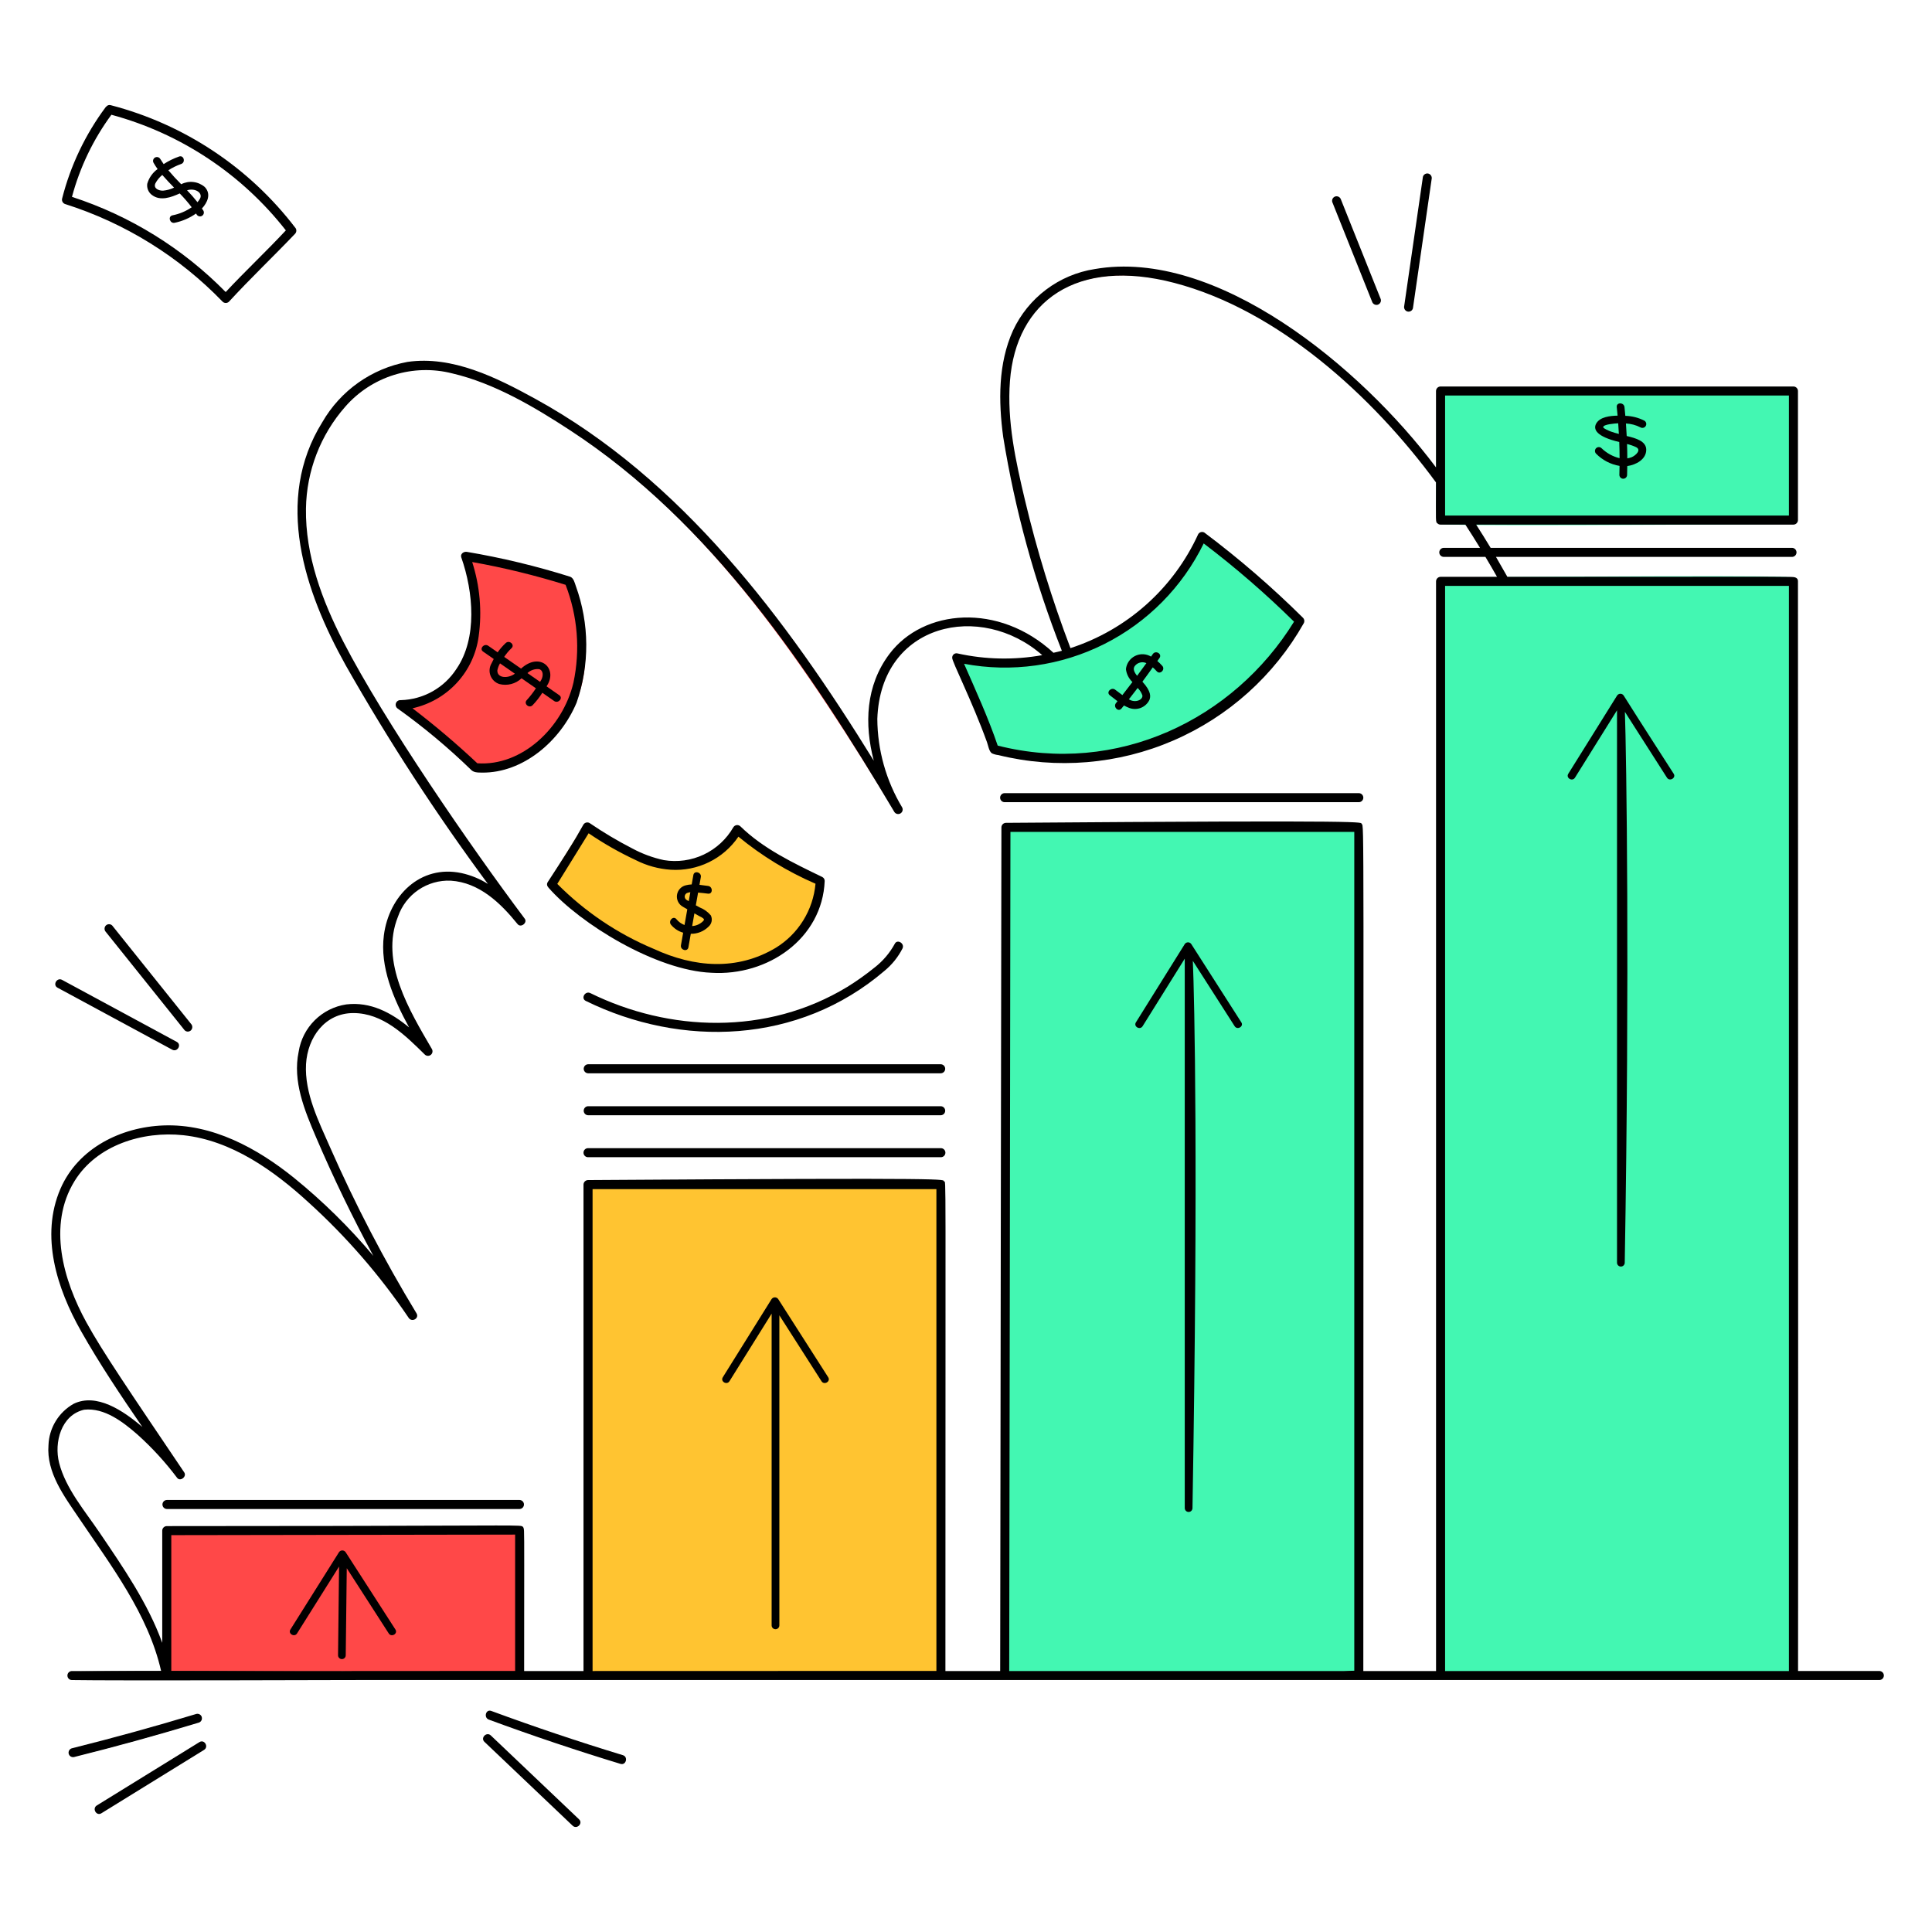 <svg width="400" height="400" viewBox="0 0 400 400" fill="none" xmlns="http://www.w3.org/2000/svg">
<path d="M307.625 115.164H309.493C310.349 116.62 311.187 118.087 312.007 119.564H310.169C309.338 118.087 308.49 116.62 307.625 115.164Z" fill="#FF4848"/>
<path d="M303.469 108.482H305.377C306.46 110.161 307.516 111.853 308.545 113.56H306.665C305.626 111.853 304.561 110.161 303.469 108.482Z" fill="#FF4848"/>
<path d="M208.968 78.878C208.33 87.196 210.152 95.478 212.066 103.528C214.551 113.999 217.718 124.295 221.548 134.352C221.042 134.512 220.548 134.686 220.028 134.828C214.45 120.486 210.365 105.608 207.838 90.428C206.792 83.156 206.728 75.29 209.864 68.484C211.422 65.163 213.77 62.276 216.703 60.073C219.635 57.87 223.063 56.419 226.686 55.848C252.122 51.638 281.8 76.174 297.452 97.18V99.832C261.572 51.012 211.666 43.756 208.968 78.878Z" fill="#FF4848"/>
<path d="M10.173 299.2C10.198 297.158 10.879 295.177 12.114 293.551C13.349 291.924 15.074 290.737 17.035 290.164C17.08 290.16 17.126 290.16 17.171 290.164C17.196 290.153 17.222 290.144 17.249 290.138C22.023 289.5 26.579 293.004 30.179 296.238C25.523 289.456 20.903 282.622 16.871 275.494C11.935 266.766 8.425 255.946 12.629 246.204C16.229 237.844 25.087 233.474 33.867 233.15C43.927 232.778 53.191 237.818 60.793 243.972C67.118 249.102 72.907 254.859 78.071 261.156C73.487 252.765 69.309 244.17 65.537 235.37C63.183 229.862 60.685 223.876 61.963 217.77C62.346 215.331 63.496 213.077 65.246 211.336C66.996 209.594 69.256 208.456 71.697 208.086C76.921 207.462 81.359 210.014 85.175 213.286C81.799 207.214 78.731 200.416 79.621 193.634C80.673 185.602 87.021 179.082 95.495 180.894C97.677 181.366 99.744 182.267 101.575 183.544C90.662 168.897 80.684 153.577 71.699 137.674C63.139 122.454 56.819 103.57 66.873 87.452C68.724 84.241 71.251 81.47 74.278 79.331C77.306 77.192 80.762 75.736 84.407 75.064C93.661 73.726 102.783 78.316 110.661 82.634C141.261 99.406 162.957 128.556 181.273 158.332C179.073 150.578 179.153 142.26 184.273 135.474C191.175 126.314 206.655 124.712 218.089 135.3C217.427 135.454 216.763 135.598 216.089 135.72C203.389 124.32 182.205 128.502 181.501 148.834C181.543 155.319 183.326 161.674 186.665 167.234C186.718 167.325 186.753 167.425 186.767 167.53C186.782 167.634 186.775 167.74 186.749 167.842C186.722 167.944 186.675 168.039 186.612 168.123C186.548 168.207 186.469 168.278 186.378 168.331C186.287 168.384 186.187 168.419 186.082 168.433C185.978 168.448 185.872 168.441 185.77 168.415C185.668 168.388 185.572 168.342 185.489 168.278C185.405 168.214 185.334 168.135 185.281 168.044C167.213 138.626 147.509 108.214 118.111 88.984C110.681 84.122 102.331 79.284 93.635 77.166C89.639 76.174 85.448 76.3 81.518 77.529C77.589 78.759 74.073 81.044 71.355 84.136C66.217 89.998 63.327 97.494 63.201 105.288C63.053 115.018 66.571 124.402 70.965 132.932C79.527 149.548 97.341 175.368 108.519 190.264C109.061 190.984 107.831 191.942 107.259 191.234C103.715 186.852 99.277 182.574 93.323 182.202C90.916 182.097 88.539 182.773 86.548 184.13C84.556 185.486 83.057 187.45 82.273 189.728C78.473 199.17 84.781 209.248 89.311 217.278C89.415 217.446 89.453 217.647 89.417 217.842C89.382 218.036 89.275 218.211 89.119 218.332C88.962 218.452 88.766 218.511 88.569 218.496C88.372 218.481 88.187 218.393 88.051 218.25C83.943 214.202 79.319 209.6 73.153 209.604C67.177 209.604 63.553 214.716 63.231 220.29C62.883 226.342 65.885 232.264 68.257 237.652C73.461 249.468 79.431 260.932 86.127 271.972C86.667 272.862 85.313 273.63 84.743 272.772C78.806 263.993 71.838 255.957 63.987 248.838C56.735 242.228 47.987 235.956 37.947 234.884C29.525 233.984 19.947 236.928 15.325 244.454C9.669 253.654 12.977 265.082 17.777 273.83C21.149 279.972 26.623 287.958 38.039 304.896C38.539 305.64 37.335 306.594 36.779 305.866C34.342 302.623 31.596 299.624 28.579 296.912C25.579 294.252 21.649 291.244 17.409 291.722C12.553 292.812 11.021 298.602 12.123 302.906C13.487 308.23 17.481 312.892 20.511 317.368C25.511 324.744 30.803 332.386 33.731 340.882V346.094H33.531C30.893 334.224 23.103 324.074 16.433 314.178C13.453 309.768 9.717 304.846 10.173 299.2Z" fill="#FF4848"/>
<path d="M297.452 120.362C297.455 120.151 297.54 119.949 297.69 119.8C297.839 119.65 298.041 119.565 298.252 119.562C374.982 119.012 371.582 119.41 371.914 119.85C372.23 120.186 372.114 109.912 372.114 346.104H297.452V120.362Z" fill="#43F7B2"/>
<path d="M207.467 171.298C207.467 171.086 207.551 170.883 207.701 170.733C207.851 170.582 208.054 170.498 208.267 170.498C284.997 169.954 281.599 170.346 281.929 170.786C282.239 171.114 282.129 163.288 282.129 346.104H207.201C207.201 335.35 207.401 180.446 207.467 171.298Z" fill="#43F7B2"/>
<path d="M121.75 244.454C198.502 243.906 195.074 244.302 195.41 244.744C195.72 245.072 195.61 237.892 195.61 346.102H120.948V245.256C120.951 245.044 121.036 244.842 121.186 244.692C121.336 244.542 121.538 244.457 121.75 244.454Z" fill="#FFC431"/>
<path d="M34.53 316.096C44.038 316.028 102.21 316.02 107.588 315.982C107.778 315.981 107.96 316.052 108.098 316.182C108.544 316.484 108.39 315.874 108.39 346.104H72.494C69 346 71.5 346.104 70.894 346.104H33.732V316.904C33.733 316.692 33.817 316.488 33.967 316.337C34.116 316.186 34.318 316.1 34.53 316.096Z" fill="#FF4848"/>
<path d="M298.888 115.164C298.676 115.164 298.473 115.08 298.323 114.93C298.173 114.78 298.088 114.576 298.088 114.364C298.088 114.152 298.173 113.948 298.323 113.798C298.473 113.648 298.676 113.564 298.888 113.564H371.056C371.269 113.564 371.472 113.648 371.622 113.798C371.772 113.948 371.856 114.152 371.856 114.364C371.856 114.576 371.772 114.78 371.622 114.93C371.472 115.08 371.269 115.164 371.056 115.164H298.888Z" fill="#43F7B2"/>
<path d="M208 164.346H281.326C281.538 164.346 281.742 164.43 281.892 164.581C282.042 164.731 282.126 164.934 282.126 165.146C282.126 165.358 282.042 165.562 281.892 165.712C281.742 165.862 281.538 165.946 281.326 165.946H208C207.788 165.946 207.584 165.862 207.434 165.712C207.284 165.562 207.2 165.358 207.2 165.146C207.2 164.934 207.284 164.731 207.434 164.581C207.584 164.43 207.788 164.346 208 164.346Z" fill="#43F7B2"/>
<path d="M194.801 239.454H121.743C121.53 239.454 121.327 239.37 121.177 239.22C121.027 239.07 120.943 238.866 120.943 238.654C120.943 238.442 121.027 238.238 121.177 238.088C121.327 237.938 121.53 237.854 121.743 237.854H194.801C195.013 237.854 195.216 237.938 195.366 238.088C195.516 238.238 195.601 238.442 195.601 238.654C195.601 238.866 195.516 239.07 195.366 239.22C195.216 239.37 195.013 239.454 194.801 239.454Z" fill="#FFC431"/>
<path d="M194.801 230.768H121.743C121.53 230.768 121.327 230.684 121.177 230.534C121.027 230.384 120.943 230.18 120.943 229.968C120.943 229.756 121.027 229.552 121.177 229.402C121.327 229.252 121.53 229.168 121.743 229.168H194.801C195.013 229.168 195.216 229.252 195.366 229.402C195.516 229.552 195.601 229.756 195.601 229.968C195.601 230.18 195.516 230.384 195.366 230.534C195.216 230.684 195.013 230.768 194.801 230.768Z" fill="#FFC431"/>
<path d="M194.801 222.08H121.743C121.53 222.08 121.327 221.996 121.177 221.846C121.027 221.696 120.943 221.492 120.943 221.28C120.943 221.068 121.027 220.864 121.177 220.714C121.327 220.564 121.53 220.48 121.743 220.48H194.801C195.013 220.48 195.216 220.564 195.366 220.714C195.516 220.864 195.601 221.068 195.601 221.28C195.601 221.492 195.516 221.696 195.366 221.846C195.216 221.996 195.013 222.08 194.801 222.08Z" fill="#FFC431"/>
<path d="M107.589 312.29H34.531C34.319 312.29 34.115 312.206 33.965 312.056C33.815 311.906 33.731 311.702 33.731 311.49C33.731 311.278 33.815 311.074 33.965 310.924C34.115 310.774 34.319 310.69 34.531 310.69H107.589C107.801 310.69 108.004 310.774 108.154 310.924C108.304 311.074 108.389 311.278 108.389 311.49C108.389 311.702 108.304 311.906 108.154 312.056C108.004 312.206 107.801 312.29 107.589 312.29Z" fill="#FF4848"/>
<path d="M183.033 200.896C165.517 215.896 141.433 216.926 121.347 207.096C120.419 206.644 121.231 205.26 122.147 205.712C138.473 213.712 158.647 214.61 175.477 204.43C177.444 203.211 179.333 201.871 181.133 200.416C182.857 199.083 184.287 197.408 185.333 195.496C185.763 194.56 187.169 195.384 186.719 196.306C185.816 198.071 184.561 199.633 183.033 200.896Z" fill="#FFC431"/>
<path d="M298.254 80.15C298.254 80.15 366.09 80.112 371.314 80.15C371.525 80.153 371.727 80.239 371.877 80.388C372.026 80.537 372.111 80.739 372.114 80.95V107.68C372.111 107.891 372.026 108.093 371.877 108.242C371.727 108.392 371.525 108.477 371.314 108.48C294.56 109.02 297.986 108.632 297.652 108.192C297.358 107.88 297.252 109.456 297.452 80.95C297.455 80.739 297.541 80.537 297.691 80.387C297.841 80.238 298.043 80.153 298.254 80.15Z" fill="#43F7B2"/>
<path d="M197.925 135.412C203.903 136.675 210.068 136.781 216.087 135.724C223.06 134.443 229.621 131.495 235.211 127.133C240.801 122.77 245.254 117.122 248.191 110.668C248.244 110.577 248.314 110.497 248.398 110.433C248.482 110.369 248.578 110.322 248.68 110.296C248.782 110.269 248.888 110.263 248.993 110.277C249.097 110.292 249.198 110.327 249.289 110.38C256.508 115.748 263.324 121.637 269.683 128C269.807 128.126 269.887 128.289 269.909 128.465C269.932 128.641 269.897 128.819 269.809 128.972C263.712 139.771 254.249 148.278 242.865 153.195C231.48 158.111 218.799 159.167 206.759 156.2C206.309 156.154 205.869 156.038 205.455 155.858C205.091 155.63 205.019 155.176 204.891 154.798C202.955 149.132 199.783 142.228 197.369 136.64C197.306 136.525 197.271 136.398 197.266 136.267C197.261 136.137 197.287 136.007 197.34 135.888C197.394 135.769 197.475 135.664 197.577 135.581C197.678 135.499 197.797 135.441 197.925 135.412Z" fill="#43F7B2"/>
<path d="M82.941 145.09C85.273 145.035 87.556 144.41 89.591 143.27C91.626 142.129 93.352 140.508 94.617 138.548C98.993 132.17 98.155 122.6 95.617 115.372C95.395 114.74 96.052 114.294 96.603 114.386C103.855 115.607 111.013 117.331 118.027 119.544C118.675 119.838 118.851 120.744 119.075 121.382C120.802 126.361 121.504 131.637 121.139 136.894C120.879 142.75 118.576 148.33 114.631 152.664C112.686 154.994 110.231 156.846 107.457 158.078C104.683 159.309 101.663 159.887 98.631 159.766C97.715 159.676 98.087 159.566 91.296 153.566C88.473 151.069 85.502 148.742 82.401 146.6C82.241 146.501 82.12 146.351 82.058 146.174C81.996 145.996 81.997 145.803 82.06 145.627C82.123 145.45 82.245 145.3 82.405 145.203C82.566 145.105 82.754 145.065 82.941 145.09Z" fill="#FF4848"/>
<path d="M113.516 182.702C113.516 182.702 120.596 171.302 120.9 170.806C121.01 170.625 121.186 170.494 121.391 170.44C121.596 170.386 121.814 170.414 121.998 170.518C124.843 172.462 127.807 174.225 130.872 175.798C132.932 176.904 135.139 177.712 137.426 178.198C140.256 178.656 143.159 178.244 145.75 177.019C148.342 175.793 150.501 173.81 151.942 171.332C152.004 171.226 152.089 171.135 152.191 171.067C152.294 170.999 152.41 170.956 152.532 170.94C152.654 170.924 152.778 170.937 152.894 170.977C153.01 171.017 153.116 171.083 153.202 171.17C158.002 175.868 164.24 178.786 170.214 181.696C170.337 181.764 170.44 181.865 170.51 181.987C170.581 182.108 170.617 182.247 170.614 182.388C170.32 194.016 159.162 201.882 147.276 201.266C137.276 200.748 125.768 194.176 118.058 187.894C116.437 186.61 114.944 185.172 113.6 183.6C113.483 183.484 113.41 183.33 113.395 183.166C113.38 183.002 113.422 182.838 113.516 182.702Z" fill="#FFC431"/>
<path d="M345.127 161.008L336.417 147.38C336.727 155.96 337.417 201.58 336.385 261.426C336.385 261.638 336.301 261.841 336.151 261.991C336.001 262.141 335.797 262.226 335.585 262.226C335.373 262.226 335.169 262.141 335.019 261.991C334.869 261.841 334.785 261.638 334.785 261.426L334.785 147.06L326.081 161.01C325.537 161.884 324.149 161.08 324.697 160.2C327.781 155.256 334.513 144.47 334.791 144.02C334.864 143.902 334.966 143.805 335.087 143.737C335.208 143.67 335.344 143.634 335.483 143.634C335.622 143.634 335.758 143.67 335.879 143.737C336 143.805 336.102 143.902 336.175 144.02C339.149 148.776 346.095 159.532 346.521 160.2C347.069 161.06 345.681 161.876 345.127 161.008Z" fill="black"/>
<path d="M100.013 134.899L102.221 136.436C102.062 136.727 101.914 137.023 101.778 137.324C101.55 137.703 101.41 138.127 101.37 138.567C101.329 139.006 101.388 139.449 101.543 139.863C101.698 140.276 101.944 140.649 102.263 140.954C102.582 141.259 102.966 141.488 103.386 141.624C104.19 141.831 105.033 141.831 105.837 141.623C106.641 141.415 107.378 141.006 107.981 140.435L110.956 142.503C110.392 143.365 109.76 144.182 109.066 144.944C108.348 145.685 109.542 146.745 110.265 146.01C111.026 145.221 111.704 144.356 112.287 143.428L114.738 145.143C115.576 145.724 116.644 144.538 115.805 143.944L113.156 142.101C115.621 138.507 111.844 134.83 107.878 138.429L104.384 136C104.822 135.346 105.331 134.743 105.902 134.2C106.655 133.497 105.458 132.439 104.704 133.135C104.081 133.715 103.521 134.359 103.034 135.057L101.085 133.701C100.245 133.12 99.166 134.31 100.013 134.899ZM102.967 138.809C103.069 138.293 103.257 137.797 103.522 137.342L106.596 139.48C105.204 140.515 102.93 140.449 102.97 138.813L102.967 138.809ZM111.644 138.544C112.563 138.842 112.454 140.032 112.09 140.712C112.006 140.869 111.915 141.024 111.82 141.174L109.205 139.356C109.527 139.049 109.913 138.818 110.335 138.677C110.757 138.537 111.204 138.491 111.646 138.543L111.644 138.544Z" fill="black"/>
<path d="M240.635 137.852C240.316 137.497 239.975 137.163 239.615 136.852C239.847 136.53 240.037 136.268 240.067 136.222C240.655 135.37 239.267 134.568 238.683 135.412L238.313 135.942C237.816 135.642 237.251 135.473 236.672 135.45C236.092 135.427 235.516 135.551 234.997 135.81C234.478 136.07 234.033 136.456 233.704 136.934C233.374 137.412 233.171 137.965 233.113 138.542C233.234 139.561 233.71 140.504 234.457 141.208C233.751 142.142 233.045 143.06 232.377 143.91C231.875 143.554 231.383 143.186 230.901 142.806C230.101 142.17 228.957 143.296 229.767 143.938C230.275 144.338 230.831 144.782 231.367 145.178L231.055 145.562C230.407 146.362 231.535 147.496 232.189 146.696L232.705 146.06C233.062 146.264 233.435 146.438 233.821 146.582C234.593 146.867 235.443 146.856 236.208 146.552C236.973 146.248 237.599 145.672 237.965 144.934C238.233 144.274 238.409 143.198 236.523 141.134C237.323 140.064 238.019 139.082 238.669 138.17C238.963 138.427 239.24 138.702 239.501 138.994C240.189 139.756 241.321 138.618 240.635 137.852ZM236.507 143.928C236.725 144.842 235.079 145.652 233.725 144.784C234.377 143.956 234.981 143.184 235.541 142.434C235.968 142.855 236.298 143.365 236.507 143.928ZM235.425 139.916C234.855 139.218 234.437 138.428 235.025 137.796C235.306 137.473 235.685 137.25 236.104 137.16C236.522 137.07 236.959 137.118 237.349 137.296C236.757 138.116 236.103 139 235.425 139.916Z" fill="black"/>
<path d="M147.169 189.522C146.546 188.786 145.749 188.217 144.851 187.866C144.591 187.719 144.329 187.576 144.065 187.436L144.533 184.8C145.207 184.852 145.933 184.942 146.597 185.024C147.619 185.148 147.611 183.544 146.597 183.424C146.049 183.358 145.413 183.262 144.817 183.192L145.101 181.592C145.279 180.592 143.735 180.15 143.553 181.166L143.209 183.112C142.795 183.125 142.384 183.186 141.983 183.292C141.513 183.403 141.088 183.654 140.763 184.012C140.438 184.369 140.228 184.816 140.161 185.294C140.094 185.772 140.173 186.26 140.388 186.693C140.602 187.125 140.942 187.483 141.363 187.72C141.657 187.906 141.993 188.086 142.297 188.264C142.097 189.376 141.897 190.494 141.723 191.514C141.068 191.272 140.491 190.858 140.053 190.314C139.415 189.504 138.285 190.648 138.919 191.448C139.57 192.246 140.451 192.824 141.441 193.104C141.189 194.528 141.009 195.54 140.983 195.704C140.803 196.704 142.349 197.146 142.529 196.13L143.023 193.33C143.699 193.344 144.371 193.222 144.999 192.971C145.627 192.721 146.198 192.347 146.679 191.872C147.01 191.59 147.237 191.206 147.326 190.781C147.414 190.355 147.359 189.913 147.169 189.522ZM142.083 186.274C141.959 186.18 141.865 186.052 141.811 185.905C141.758 185.759 141.748 185.6 141.782 185.448C141.817 185.296 141.894 185.157 142.005 185.048C142.116 184.938 142.257 184.863 142.409 184.832C142.576 184.778 142.749 184.742 142.923 184.726L142.595 186.578C142.431 186.48 142.231 186.384 142.083 186.274ZM145.545 190.732C144.943 191.324 144.148 191.679 143.305 191.732C143.465 190.82 143.621 189.932 143.769 189.106C144.113 189.306 144.517 189.522 144.845 189.706C145.126 189.82 145.388 189.975 145.623 190.166C145.835 190.416 145.779 190.472 145.545 190.732Z" fill="black"/>
<path d="M336.791 90.27C336.749 89.394 336.697 88.531 336.635 87.68C337.681 87.731 338.703 88.004 339.635 88.48C339.819 88.588 340.038 88.618 340.244 88.564C340.45 88.51 340.626 88.376 340.733 88.192C340.841 88.008 340.871 87.789 340.817 87.583C340.763 87.377 340.629 87.201 340.445 87.094C339.224 86.47 337.878 86.128 336.507 86.094C336.455 85.478 336.395 84.874 336.331 84.282C336.221 83.268 334.617 83.256 334.731 84.282C334.793 84.868 334.853 85.46 334.907 86.056C333.383 86.082 331.253 86.306 330.477 87.688C329.807 88.888 330.493 90.386 335.249 91.516C335.291 92.63 335.315 93.75 335.319 94.866C333.913 94.522 332.624 93.808 331.585 92.8C331.511 92.726 331.423 92.667 331.326 92.627C331.228 92.586 331.124 92.566 331.019 92.566C330.914 92.566 330.81 92.586 330.713 92.627C330.616 92.667 330.528 92.726 330.453 92.8C330.379 92.874 330.32 92.963 330.28 93.06C330.239 93.157 330.219 93.261 330.219 93.366C330.219 93.471 330.239 93.575 330.28 93.672C330.32 93.769 330.379 93.858 330.453 93.932C331.766 95.264 333.466 96.149 335.311 96.46C335.311 97.082 335.291 97.702 335.273 98.316C335.273 98.528 335.357 98.732 335.508 98.882C335.658 99.032 335.861 99.116 336.073 99.116C336.285 99.116 336.489 99.032 336.639 98.882C336.789 98.732 336.873 98.528 336.873 98.316C336.892 97.713 336.904 97.106 336.909 96.494C338.725 96.246 340.855 95.094 340.837 93.094C340.825 91.336 338.689 90.718 336.791 90.27ZM333.485 89.336C333.255 89.248 331.917 88.72 331.925 88.436C331.941 87.854 334.275 87.678 335.031 87.636C335.086 88.364 335.132 89.097 335.169 89.836C334.598 89.706 334.035 89.539 333.485 89.336ZM337.845 94.648C337.547 94.768 337.235 94.853 336.917 94.9C336.917 93.912 336.893 92.918 336.859 91.93C337.495 92.077 338.115 92.289 338.707 92.564C339.937 93.158 338.617 94.314 337.845 94.648Z" fill="black"/>
<path d="M290.854 63.378C292.152 54.459 293.446 45.544 294.738 36.63C294.886 35.614 296.43 36.046 296.284 37.056L292.4 63.8C292.254 64.822 290.708 64.388 290.854 63.378Z" fill="#FF4848"/>
<path d="M284.201 62.4L275.959 41.774C275.575 40.816 277.125 40.4 277.505 41.348C280.25 48.224 282.997 55.099 285.747 61.974C286.129 62.94 284.579 63.356 284.201 62.4Z" fill="#FF4848"/>
<path d="M22 192.85C21.363 192.05 22.491 190.91 23.134 191.714L39.449 212.076C40.089 212.876 38.961 214.016 38.315 213.21C25.77 197.546 22.66 193.666 22 192.85Z" fill="#FF4848"/>
<path d="M35.729 217.214L11.975 204.374C11.067 203.884 11.877 202.498 12.785 202.99L36.539 215.828C37.447 216.32 36.639 217.704 35.729 217.214Z" fill="#FF4848"/>
<path d="M21.976 22.272C22.07 22.123 22.207 22.008 22.37 21.941C22.532 21.875 22.712 21.861 22.882 21.902C38.069 25.967 51.5 34.906 61.114 47.344C61.202 47.498 61.237 47.676 61.214 47.851C61.191 48.027 61.112 48.19 60.988 48.316C56.478 53.046 51.734 57.548 47.314 62.362C47.24 62.437 47.152 62.496 47.054 62.536C46.957 62.577 46.853 62.598 46.747 62.598C46.642 62.598 46.538 62.577 46.44 62.536C46.343 62.496 46.255 62.437 46.18 62.362C37.152 53.014 25.938 46.06 13.55 42.128C13.348 42.067 13.177 41.931 13.073 41.747C12.969 41.564 12.939 41.347 12.99 41.142C14.705 34.319 17.76 27.904 21.976 22.272ZM46.73 60.65C50.838 56.238 55.254 52.118 59.36 47.702C50.183 35.928 37.419 27.467 23 23.6C19.169 28.765 16.361 34.615 14.73 40.836C26.849 44.741 37.833 51.542 46.73 60.65Z" fill="#FF4848"/>
<path d="M41.802 43.172C42.962 41.934 43.76 40.158 42.401 38.722C41.737 38.15 40.917 37.789 40.047 37.686C39.176 37.583 38.295 37.743 37.516 38.144C36.587 37.218 35.699 36.253 34.854 35.252C35.684 34.715 36.576 34.278 37.51 33.95C38.48 33.612 38.064 32.064 37.084 32.404C35.957 32.796 34.882 33.324 33.884 33.976C33.631 33.62 33.391 33.256 33.164 32.884C33.053 32.71 32.879 32.585 32.679 32.536C32.478 32.487 32.267 32.517 32.088 32.62C31.909 32.724 31.778 32.892 31.72 33.09C31.663 33.288 31.684 33.501 31.78 33.684C32.036 34.139 32.32 34.578 32.63 34.998C31.592 35.745 30.837 36.819 30.486 38.048C30.425 38.483 30.481 38.926 30.649 39.331C30.817 39.737 31.09 40.091 31.44 40.356C33.188 41.698 35.44 40.854 37.212 40.048C38.092 40.954 38.92 41.91 39.69 42.912C38.496 43.734 37.146 44.302 35.724 44.58C34.71 44.78 35.14 46.324 36.15 46.128C37.745 45.801 39.256 45.147 40.586 44.206L40.714 44.406C40.821 44.59 40.997 44.723 41.203 44.777C41.409 44.831 41.628 44.801 41.812 44.694C41.995 44.587 42.129 44.41 42.183 44.205C42.237 43.999 42.207 43.78 42.099 43.596C42.005 43.456 41.896 43.318 41.802 43.172ZM33.762 39.474C32.91 39.508 31.714 39.03 32.162 37.98C32.518 37.304 33.006 36.707 33.598 36.224C34.348 37.1 35.184 37.962 36.039 38.842C35.325 39.19 34.553 39.404 33.762 39.474ZM38.733 39.396C40.419 38.864 42.034 39.936 41.416 41.116C41.264 41.382 41.086 41.633 40.886 41.864C40.212 41.005 39.494 40.183 38.733 39.4V39.396Z" fill="black"/>
<path d="M255.617 212.457L246.963 198.933C247.293 206.515 248.095 241.969 246.891 312.235C246.891 312.447 246.807 312.651 246.657 312.801C246.507 312.951 246.304 313.035 246.091 313.035C245.879 313.035 245.676 312.951 245.526 312.801C245.376 312.651 245.291 312.447 245.291 312.235L245.291 198.479L236.565 212.465C236.019 213.339 234.631 212.535 235.179 211.665C238.265 206.719 244.997 195.935 245.275 195.485C245.348 195.367 245.45 195.269 245.571 195.201C245.692 195.134 245.829 195.098 245.967 195.098C246.106 195.098 246.243 195.134 246.364 195.201C246.485 195.269 246.587 195.367 246.659 195.485L257.005 211.665C257.559 212.521 256.171 213.333 255.617 212.457Z" fill="black"/>
<path d="M170.084 285.97L161.358 272.322L161.358 336.514C161.358 336.726 161.274 336.93 161.124 337.08C160.974 337.23 160.77 337.314 160.558 337.314C160.346 337.314 160.143 337.23 159.993 337.08C159.842 336.93 159.758 336.726 159.758 336.514L159.758 271.974L151.032 285.96C150.488 286.834 149.1 286.028 149.648 285.15C152.732 280.206 159.464 269.42 159.742 268.97C159.818 268.856 159.921 268.763 160.042 268.698C160.163 268.634 160.297 268.6 160.434 268.6C160.571 268.6 160.706 268.634 160.827 268.698C160.947 268.763 161.05 268.856 161.126 268.97L171.472 285.15C172.026 286.032 170.638 286.838 170.084 285.97Z" fill="black"/>
<path d="M80.489 338.19L71.794 324.683L71.582 342.708C71.582 342.918 71.499 343.12 71.349 343.268C71.2 343.417 70.997 343.5 70.785 343.5C70.574 343.5 70.371 343.417 70.222 343.268C70.072 343.12 69.988 342.918 69.988 342.708L70.2 324.339L61.504 338.18C60.962 339.045 59.579 338.247 60.125 337.378C63.198 332.485 69.907 321.812 70.184 321.366C70.259 321.254 70.362 321.161 70.482 321.097C70.603 321.033 70.737 321 70.873 321C71.01 321 71.144 321.033 71.264 321.097C71.385 321.161 71.487 321.254 71.563 321.366L81.872 337.378C82.424 338.251 81.041 339.048 80.489 338.19Z" fill="black"/>
<path d="M14.894 346.102C34.094 345.768 51.694 346.102 70.842 346.102C71.5 346.102 71.5 346.102 72.49 346.102H389.098C389.311 346.102 389.514 346.186 389.664 346.336C389.814 346.486 389.898 346.69 389.898 346.902C389.898 347.114 389.814 347.318 389.664 347.468C389.514 347.618 389.311 347.702 389.098 347.702H72.498C70.848 347.702 70.848 347.702 70.848 347.702H14.898C14.686 347.702 14.483 347.618 14.333 347.468C14.183 347.318 14.098 347.114 14.098 346.902C14.098 346.69 14.183 346.486 14.333 346.336C14.483 346.186 14.686 346.102 14.898 346.102H14.894Z" fill="black"/>
<path d="M101.677 354.36C110.669 357.676 119.751 360.729 128.923 363.52C129.909 363.818 129.489 365.368 128.497 365.066C119.329 362.277 110.246 359.223 101.249 355.906C100.289 355.552 100.705 354 101.677 354.36Z" fill="black"/>
<path d="M118.66 377.902L100.39 360.534C99.64 359.822 100.776 358.69 101.524 359.4L119.794 376.768C120.544 377.482 119.4 378.614 118.66 377.902Z" fill="black"/>
<path d="M20.112 373.92L41.368 360.8C42.248 360.256 43.056 361.642 42.178 362.184L20.92 375.308C20.04 375.848 19.234 374.46 20.112 373.92Z" fill="black"/>
<path d="M14.886 362.102C23.553 359.936 32.164 357.559 40.721 354.972C40.926 354.916 41.145 354.943 41.33 355.048C41.514 355.153 41.65 355.327 41.706 355.532C41.763 355.737 41.736 355.956 41.631 356.141C41.526 356.326 41.352 356.462 41.147 356.518C32.613 359.149 24.003 361.526 15.315 363.648C15.11 363.705 14.89 363.678 14.705 363.573C14.52 363.468 14.384 363.294 14.328 363.089C14.271 362.884 14.298 362.665 14.403 362.48C14.508 362.295 14.681 362.159 14.886 362.102Z" fill="black"/>
<path d="M281.326 166.084H208C207.751 166.084 207.513 165.985 207.338 165.81C207.162 165.634 207.064 165.396 207.064 165.148C207.064 164.9 207.162 164.662 207.338 164.486C207.513 164.311 207.751 164.212 208 164.212H281.326C281.574 164.212 281.812 164.311 281.988 164.486C282.163 164.662 282.262 164.9 282.262 165.148C282.262 165.396 282.163 165.634 281.988 165.81C281.812 165.985 281.574 166.084 281.326 166.084Z" fill="black"/>
<path d="M194.8 239.588H121.742C121.494 239.588 121.256 239.489 121.08 239.314C120.905 239.138 120.806 238.9 120.806 238.652C120.806 238.404 120.905 238.165 121.08 237.99C121.256 237.814 121.494 237.716 121.742 237.716H194.8C195.049 237.716 195.287 237.814 195.462 237.99C195.638 238.165 195.736 238.404 195.736 238.652C195.736 238.9 195.638 239.138 195.462 239.314C195.287 239.489 195.049 239.588 194.8 239.588Z" fill="black"/>
<path d="M194.801 230.9H121.743C121.502 230.889 121.275 230.785 121.109 230.611C120.943 230.437 120.85 230.206 120.85 229.965C120.85 229.724 120.943 229.493 121.109 229.318C121.275 229.144 121.502 229.041 121.743 229.03H194.801C195.041 229.041 195.268 229.144 195.434 229.318C195.601 229.493 195.693 229.724 195.693 229.965C195.693 230.206 195.601 230.437 195.434 230.611C195.268 230.785 195.041 230.889 194.801 230.9Z" fill="black"/>
<path d="M194.801 222.214H121.743C121.502 222.203 121.275 222.099 121.109 221.925C120.943 221.751 120.85 221.52 120.85 221.279C120.85 221.038 120.943 220.807 121.109 220.632C121.275 220.458 121.502 220.355 121.743 220.344H194.801C195.041 220.355 195.268 220.458 195.434 220.632C195.601 220.807 195.693 221.038 195.693 221.279C195.693 221.52 195.601 221.751 195.434 221.925C195.268 222.099 195.041 222.203 194.801 222.214Z" fill="black"/>
<path d="M107.588 312.424H34.528C34.287 312.413 34.06 312.309 33.894 312.135C33.728 311.961 33.635 311.729 33.635 311.489C33.635 311.248 33.728 311.016 33.894 310.842C34.06 310.668 34.287 310.565 34.528 310.554H107.588C107.828 310.565 108.055 310.668 108.221 310.842C108.388 311.016 108.48 311.248 108.48 311.489C108.48 311.729 108.388 311.961 108.221 312.135C108.055 312.309 107.828 312.413 107.588 312.424Z" fill="black"/>
<path d="M183.126 201C165.336 216.226 141.044 216.93 121.278 207.228C120.196 206.7 121.144 205.086 122.222 205.612C138.482 213.612 158.712 214.466 175.422 204.33C177.381 203.116 179.261 201.78 181.052 200.33C182.768 199.005 184.192 197.339 185.234 195.438C185.736 194.346 187.372 195.308 186.848 196.382C185.936 198.16 184.67 199.731 183.126 201Z" fill="black"/>
<path d="M298.254 80.016H371.314C371.561 80.019 371.797 80.119 371.971 80.294C372.146 80.469 372.245 80.705 372.248 80.952V107.682C372.245 107.928 372.145 108.164 371.971 108.338C371.796 108.513 371.561 108.612 371.314 108.616H305.622C306.645 110.208 307.645 111.812 308.622 113.428H371.056C371.297 113.439 371.524 113.542 371.69 113.717C371.856 113.891 371.949 114.122 371.949 114.363C371.949 114.604 371.856 114.835 371.69 115.009C371.524 115.183 371.297 115.287 371.056 115.298H309.724C310.524 116.666 311.312 118.042 312.086 119.426C356.196 119.426 367.698 119.364 370.744 119.448C371.292 119.462 372.266 119.434 372.248 120.362C372.248 120.362 372.326 343.908 372.268 345.962H389.098C389.346 345.962 389.584 346.06 389.76 346.236C389.936 346.412 390.034 346.65 390.034 346.898C390.034 347.146 389.936 347.384 389.76 347.56C389.584 347.735 389.346 347.834 389.098 347.834H72.628C74 347.834 74.5 347.84 70.758 347.84C70.758 347.84 23.374 347.992 14.894 347.84C14.646 347.84 14.408 347.741 14.232 347.566C14.057 347.39 13.958 347.152 13.958 346.904C13.958 346.656 14.057 346.418 14.232 346.242C14.408 346.067 14.646 345.968 14.894 345.968H33.36C30.688 334.182 22.946 324.094 16.314 314.254C13.314 309.814 9.584 304.872 10.038 299.204C10.102 297.452 10.613 295.746 11.523 294.248C12.434 292.749 13.713 291.509 15.238 290.646C19.982 288.338 25.484 292.028 29.48 295.446C25.022 288.944 20.618 282.384 16.758 275.556C11.796 266.784 8.286 255.918 12.514 246.13C16.146 237.73 25.042 233.33 33.868 233.01C43.964 232.638 53.246 237.71 60.888 243.872C66.858 248.721 72.354 254.126 77.3 260.016C72.969 252.008 69.01 243.813 65.422 235.43C63.058 229.886 60.548 223.874 61.836 217.734C62.226 215.266 63.392 212.987 65.166 211.228C66.939 209.469 69.228 208.321 71.698 207.952C76.698 207.352 80.996 209.654 84.698 212.714C81.458 206.784 78.628 200.206 79.478 193.63C80.526 185.508 86.968 178.974 95.52 180.76C97.471 181.18 99.331 181.941 101.016 183.01C90.298 168.527 80.466 153.409 71.574 137.738C63.05 122.444 56.67 103.538 66.748 87.38C68.609 84.155 71.148 81.371 74.189 79.222C77.23 77.073 80.701 75.608 84.362 74.93C93.652 73.58 102.81 78.18 110.72 82.514C141.12 99.172 162.706 128.014 180.906 157.494C178.938 149.952 179.202 141.958 184.152 135.39C191.152 126.092 206.752 124.676 218.11 135.15C218.688 135.014 219.272 134.894 219.846 134.736C214.222 120.453 210.149 105.607 207.7 90.454C206.714 83.126 206.63 75.272 209.74 68.408C211.3 65.067 213.657 62.161 216.605 59.947C219.552 57.732 222.999 56.276 226.642 55.708C251.81 51.308 281.686 75.908 297.31 96.772V80.952C297.314 80.703 297.415 80.466 297.591 80.291C297.768 80.116 298.006 80.017 298.254 80.016ZM370.378 106.746V81.888H299.19V106.746H370.378ZM299.19 345.968H370.378V121.298H299.19V345.968ZM278.318 345.968C278.974 345.968 279.698 345.896 280.39 345.908V172.232H209.2C209.2 194.762 208.948 333.502 208.946 345.968H278.318ZM122.686 345.968C122.686 345.968 193.184 345.94 193.872 345.948V246.2H122.686V345.968ZM35.464 345.968H70.758C73 345.968 72 345.968 72.628 345.968C72.628 345.968 105.966 345.94 106.652 345.948V317.722C97.452 317.722 40.53 317.832 35.464 317.834V345.968ZM199.6 137.428C202.048 143.028 204.6 148.588 206.564 154.366C231.33 160.648 255.404 148.966 267.918 128.712C262.038 122.916 255.79 117.505 249.214 112.512C244.816 121.526 237.579 128.847 228.615 133.349C219.651 137.85 209.458 139.283 199.6 137.428ZM243.14 58.574C222.874 53.264 210.368 62.36 209.102 78.878C208.464 87.184 210.284 95.462 212.196 103.492C214.669 113.918 217.819 124.171 221.628 134.186C227.429 132.3 232.775 129.229 237.327 125.169C241.88 121.109 245.539 116.148 248.074 110.6C248.136 110.494 248.219 110.401 248.317 110.327C248.415 110.252 248.527 110.198 248.646 110.167C248.765 110.136 248.889 110.129 249.011 110.146C249.133 110.163 249.25 110.204 249.356 110.266C256.559 115.674 263.381 121.57 269.776 127.912C269.919 128.06 270.011 128.25 270.037 128.455C270.064 128.659 270.023 128.866 269.922 129.046C263.811 139.87 254.325 148.396 242.914 153.324C231.502 158.252 218.792 159.311 206.722 156.338C206.261 156.288 205.81 156.167 205.386 155.98C204.764 155.596 204.586 154.314 204.344 153.654C201.272 145.154 197.064 136.902 197.144 136.194C197.136 136.053 197.162 135.912 197.219 135.783C197.276 135.653 197.364 135.54 197.474 135.451C197.584 135.363 197.714 135.302 197.852 135.274C197.991 135.246 198.134 135.251 198.27 135.29C204.027 136.564 209.979 136.684 215.782 135.642C203.128 124.514 182.328 128.896 181.64 148.842C181.677 155.302 183.454 161.634 186.784 167.17C186.895 167.383 186.92 167.631 186.854 167.862C186.787 168.093 186.634 168.289 186.427 168.411C186.219 168.532 185.973 168.569 185.739 168.514C185.505 168.458 185.301 168.315 185.17 168.114C167.536 138.462 147.428 108.314 118.05 89.1C110.628 84.246 102.31 79.328 93.604 77.3C89.632 76.293 85.458 76.408 81.548 77.632C77.637 78.856 74.143 81.142 71.454 84.234C66.336 90.068 63.462 97.534 63.346 105.294C63.196 115 66.706 124.362 71.092 132.87C79.6 149.384 97.4 175.226 108.638 190.2C109.27 191.042 107.838 192.16 107.168 191.334C103.648 186.98 99.242 182.712 93.326 182.334C90.945 182.23 88.595 182.899 86.626 184.241C84.657 185.583 83.174 187.526 82.4 189.78C78.612 199.18 84.816 209.284 89.432 217.21C89.539 217.406 89.573 217.634 89.527 217.853C89.481 218.072 89.358 218.267 89.181 218.404C89.004 218.541 88.784 218.61 88.561 218.599C88.337 218.588 88.125 218.497 87.962 218.344C83.882 214.324 79.284 209.744 73.162 209.744C67.262 209.744 63.688 214.794 63.362 220.296C63.018 226.324 66.008 232.222 68.362 237.59C73.566 249.407 79.536 260.871 86.234 271.91C86.862 272.948 85.282 273.848 84.618 272.854C78.687 264.085 71.726 256.058 63.884 248.946C56.684 242.346 47.94 236.104 37.938 235.032C29.564 234.136 20.034 237.05 15.43 244.536C9.802 253.69 13.106 265.07 17.884 273.774C21.254 279.914 26.734 287.912 38.144 304.842C38.73 305.71 37.33 306.82 36.676 305.976C34.24 302.732 31.494 299.733 28.476 297.022C25.476 294.408 21.624 291.41 17.428 291.866C12.654 292.946 11.16 298.652 12.244 302.884C13.606 308.196 17.596 312.85 20.62 317.314C25.476 324.486 30.62 331.914 33.59 340.13V316.898C33.594 316.651 33.693 316.416 33.868 316.241C34.042 316.067 34.278 315.967 34.524 315.964C91.75 315.964 104.362 315.734 107.292 315.886C108.172 315.93 108.446 315.944 108.492 316.984C108.57 318.692 108.518 324.584 108.518 345.968H120.808V245.258C120.811 245.011 120.911 244.774 121.086 244.599C121.261 244.425 121.497 244.325 121.744 244.322C200.24 243.8 194.956 244.168 195.462 244.6C195.892 245.056 195.738 237.896 195.738 345.968H207.076C207.076 323.44 207.33 184.076 207.332 171.298C207.335 171.05 207.434 170.814 207.609 170.639C207.784 170.464 208.021 170.364 208.268 170.362C286.656 169.762 281.54 170.236 281.92 170.592C282.46 170.992 282.262 168.192 282.262 345.968H297.318V120.362C297.322 120.115 297.422 119.879 297.596 119.704C297.771 119.529 298.007 119.429 298.254 119.426H309.94C309.16 118.042 308.36 116.666 307.54 115.298H298.88C298.64 115.287 298.413 115.183 298.246 115.009C298.08 114.835 297.987 114.604 297.987 114.363C297.987 114.122 298.08 113.891 298.246 113.717C298.413 113.542 298.64 113.439 298.88 113.428H306.42C305.432 111.808 304.421 110.204 303.386 108.616H298.246C298.024 108.621 297.808 108.538 297.646 108.386C297.174 108.02 297.304 108.386 297.304 99.876C284.094 81.892 264.554 64.184 243.14 58.574Z" fill="black"/>
<path d="M99.819 159.96C98.805 159.946 98.019 159.96 97.418 159.272C92.714 154.714 87.676 150.514 82.347 146.706C82.169 146.587 82.037 146.413 81.97 146.211C81.903 146.008 81.905 145.79 81.977 145.589C82.048 145.388 82.184 145.217 82.364 145.102C82.543 144.987 82.756 144.936 82.969 144.956C85.273 144.897 87.529 144.276 89.539 143.148C91.55 142.02 93.255 140.418 94.507 138.482C98.859 132.142 98.022 122.578 95.507 115.408C95.249 114.67 96.016 114.148 96.659 114.258C103.91 115.482 111.068 117.205 118.082 119.416C118.794 119.732 118.978 120.658 119.224 121.346C122.046 129.133 122.1 137.654 119.378 145.476C116.016 153.484 108.24 160.052 99.819 159.96ZM117.1 121.08C110.759 119.105 104.301 117.529 97.763 116.362C99.355 121.31 99.816 126.552 99.109 131.702C98.639 135.301 97.07 138.667 94.615 141.341C92.161 144.014 88.942 145.866 85.397 146.642C90.065 150.205 94.547 154.006 98.825 158.03C108.056 158.684 116.498 150.658 118.718 141.368C120.163 134.592 119.601 127.541 117.1 121.08Z" fill="black"/>
<path d="M147.272 201.4C135.86 200.926 120.11 191.282 113.546 183.764C113.531 183.736 113.516 183.708 113.502 183.68C113.366 183.544 113.281 183.365 113.263 183.173C113.244 182.982 113.293 182.79 113.4 182.63C120.084 172.406 119.94 172.098 120.784 170.734C120.912 170.522 121.117 170.368 121.356 170.306C121.595 170.244 121.849 170.277 122.064 170.4C124.91 172.343 127.874 174.106 130.94 175.68C132.99 176.784 135.186 177.592 137.462 178.08C140.264 178.545 143.142 178.143 145.709 176.928C148.277 175.713 150.412 173.742 151.828 171.28C151.901 171.158 152.001 171.054 152.121 170.976C152.24 170.898 152.375 170.848 152.517 170.83C152.658 170.812 152.801 170.826 152.936 170.871C153.071 170.917 153.194 170.992 153.296 171.092C158.096 175.78 164.318 178.692 170.28 181.596C170.421 181.676 170.539 181.793 170.62 181.933C170.702 182.074 170.745 182.233 170.744 182.396C170.254 194.312 158.988 202.126 147.272 201.4ZM152.884 173.22C151.346 175.479 149.247 177.299 146.792 178.501C144.337 179.702 141.612 180.244 138.884 180.072C136.352 179.905 133.879 179.224 131.618 178.072C128.224 176.488 124.964 174.631 121.87 172.52L115.38 183C121.092 188.759 127.884 193.334 135.368 196.462C143.756 200.332 152.616 201 160.584 196.252C162.901 194.835 164.855 192.895 166.289 190.588C167.723 188.282 168.597 185.671 168.842 182.966C163.091 180.485 157.719 177.206 152.884 173.224V173.22Z" fill="black"/>
<path d="M291.378 64.492C291.142 64.42 290.943 64.261 290.822 64.047C290.7 63.833 290.666 63.58 290.726 63.342L294.6 36.6C294.668 36.361 294.826 36.159 295.042 36.037C295.257 35.914 295.512 35.882 295.752 35.946C295.987 36.017 296.187 36.176 296.308 36.39C296.429 36.604 296.464 36.857 296.404 37.096L292.53 63.84C292.462 64.078 292.303 64.28 292.088 64.402C291.872 64.524 291.617 64.556 291.378 64.492Z" fill="black"/>
<path d="M284.07 62.442L275.828 41.818C275.764 41.578 275.797 41.323 275.919 41.108C276.041 40.892 276.244 40.734 276.482 40.666C276.721 40.606 276.974 40.641 277.188 40.763C277.402 40.884 277.561 41.084 277.632 41.32L285.874 61.946C285.938 62.185 285.906 62.44 285.784 62.655C285.662 62.871 285.46 63.03 285.222 63.098C284.983 63.158 284.729 63.123 284.515 63.001C284.3 62.878 284.141 62.678 284.07 62.442Z" fill="black"/>
<path d="M21.91 191.62C22.085 191.445 22.324 191.346 22.572 191.346C22.82 191.346 23.058 191.445 23.234 191.62L39.548 211.98C39.718 212.158 39.812 212.395 39.812 212.642C39.812 212.888 39.718 213.125 39.548 213.304C39.461 213.391 39.358 213.46 39.244 213.507C39.13 213.554 39.009 213.578 38.886 213.578C38.763 213.578 38.641 213.554 38.527 213.507C38.414 213.46 38.311 213.391 38.224 213.304L21.91 192.944C21.74 192.765 21.646 192.528 21.646 192.282C21.646 192.035 21.74 191.798 21.91 191.62Z" fill="black"/>
<path d="M35.66 217.328L11.908 204.49C10.848 203.916 11.792 202.3 12.852 202.874L36.6 215.712C37.666 216.286 36.722 217.902 35.66 217.328Z" fill="black"/>
<path d="M61.23 47.276C61.331 47.456 61.371 47.663 61.344 47.867C61.318 48.072 61.226 48.262 61.082 48.41C56.572 53.14 51.828 57.642 47.408 62.456C47.232 62.63 46.994 62.728 46.747 62.728C46.499 62.728 46.261 62.63 46.086 62.456C37.073 53.125 25.88 46.183 13.516 42.256C13.279 42.186 13.078 42.028 12.956 41.813C12.834 41.599 12.8 41.345 12.862 41.106C14.599 34.278 17.656 27.856 21.862 22.204C21.91 22.146 21.964 22.094 22.024 22.048C22.13 21.92 22.271 21.825 22.43 21.776C22.588 21.728 22.758 21.727 22.918 21.774C38.187 25.738 51.68 34.72 61.23 47.276ZM23.064 23.758C19.307 28.866 16.538 34.632 14.9 40.758C26.939 44.671 37.857 51.431 46.726 60.464C50.782 56.116 55.126 52.048 59.182 47.698C50.047 36.024 37.374 27.624 23.064 23.758Z" fill="black"/>
<path d="M101.71 354.23C110.702 357.546 119.785 360.599 128.958 363.39C130.106 363.74 129.618 365.546 128.46 365.19C119.292 362.402 110.21 359.348 101.214 356.03C100.094 355.622 100.578 353.812 101.71 354.23Z" fill="black"/>
<path d="M101.618 359.306L119.888 376.674C120.764 377.506 119.438 378.826 118.566 377.998L100.296 360.63C99.421 359.8 100.746 358.476 101.618 359.306Z" fill="black"/>
<path d="M20.044 373.8L41.3 360.68C42.328 360.046 43.27 361.664 42.246 362.296L20.988 375.42C19.96 376.054 19.02 374.436 20.044 373.8Z" fill="black"/>
<path d="M14.22 363.084C14.165 362.853 14.2 362.61 14.318 362.404C14.435 362.198 14.626 362.044 14.852 361.974C23.519 359.808 32.13 357.431 40.684 354.842C40.917 354.794 41.158 354.837 41.361 354.961C41.563 355.085 41.711 355.281 41.774 355.509C41.837 355.738 41.811 355.982 41.701 356.192C41.592 356.402 41.406 356.563 41.182 356.642C32.63 359.23 24.019 361.607 15.348 363.774C15.107 363.831 14.853 363.791 14.642 363.662C14.43 363.533 14.279 363.325 14.22 363.084Z" fill="black"/>
</svg>
